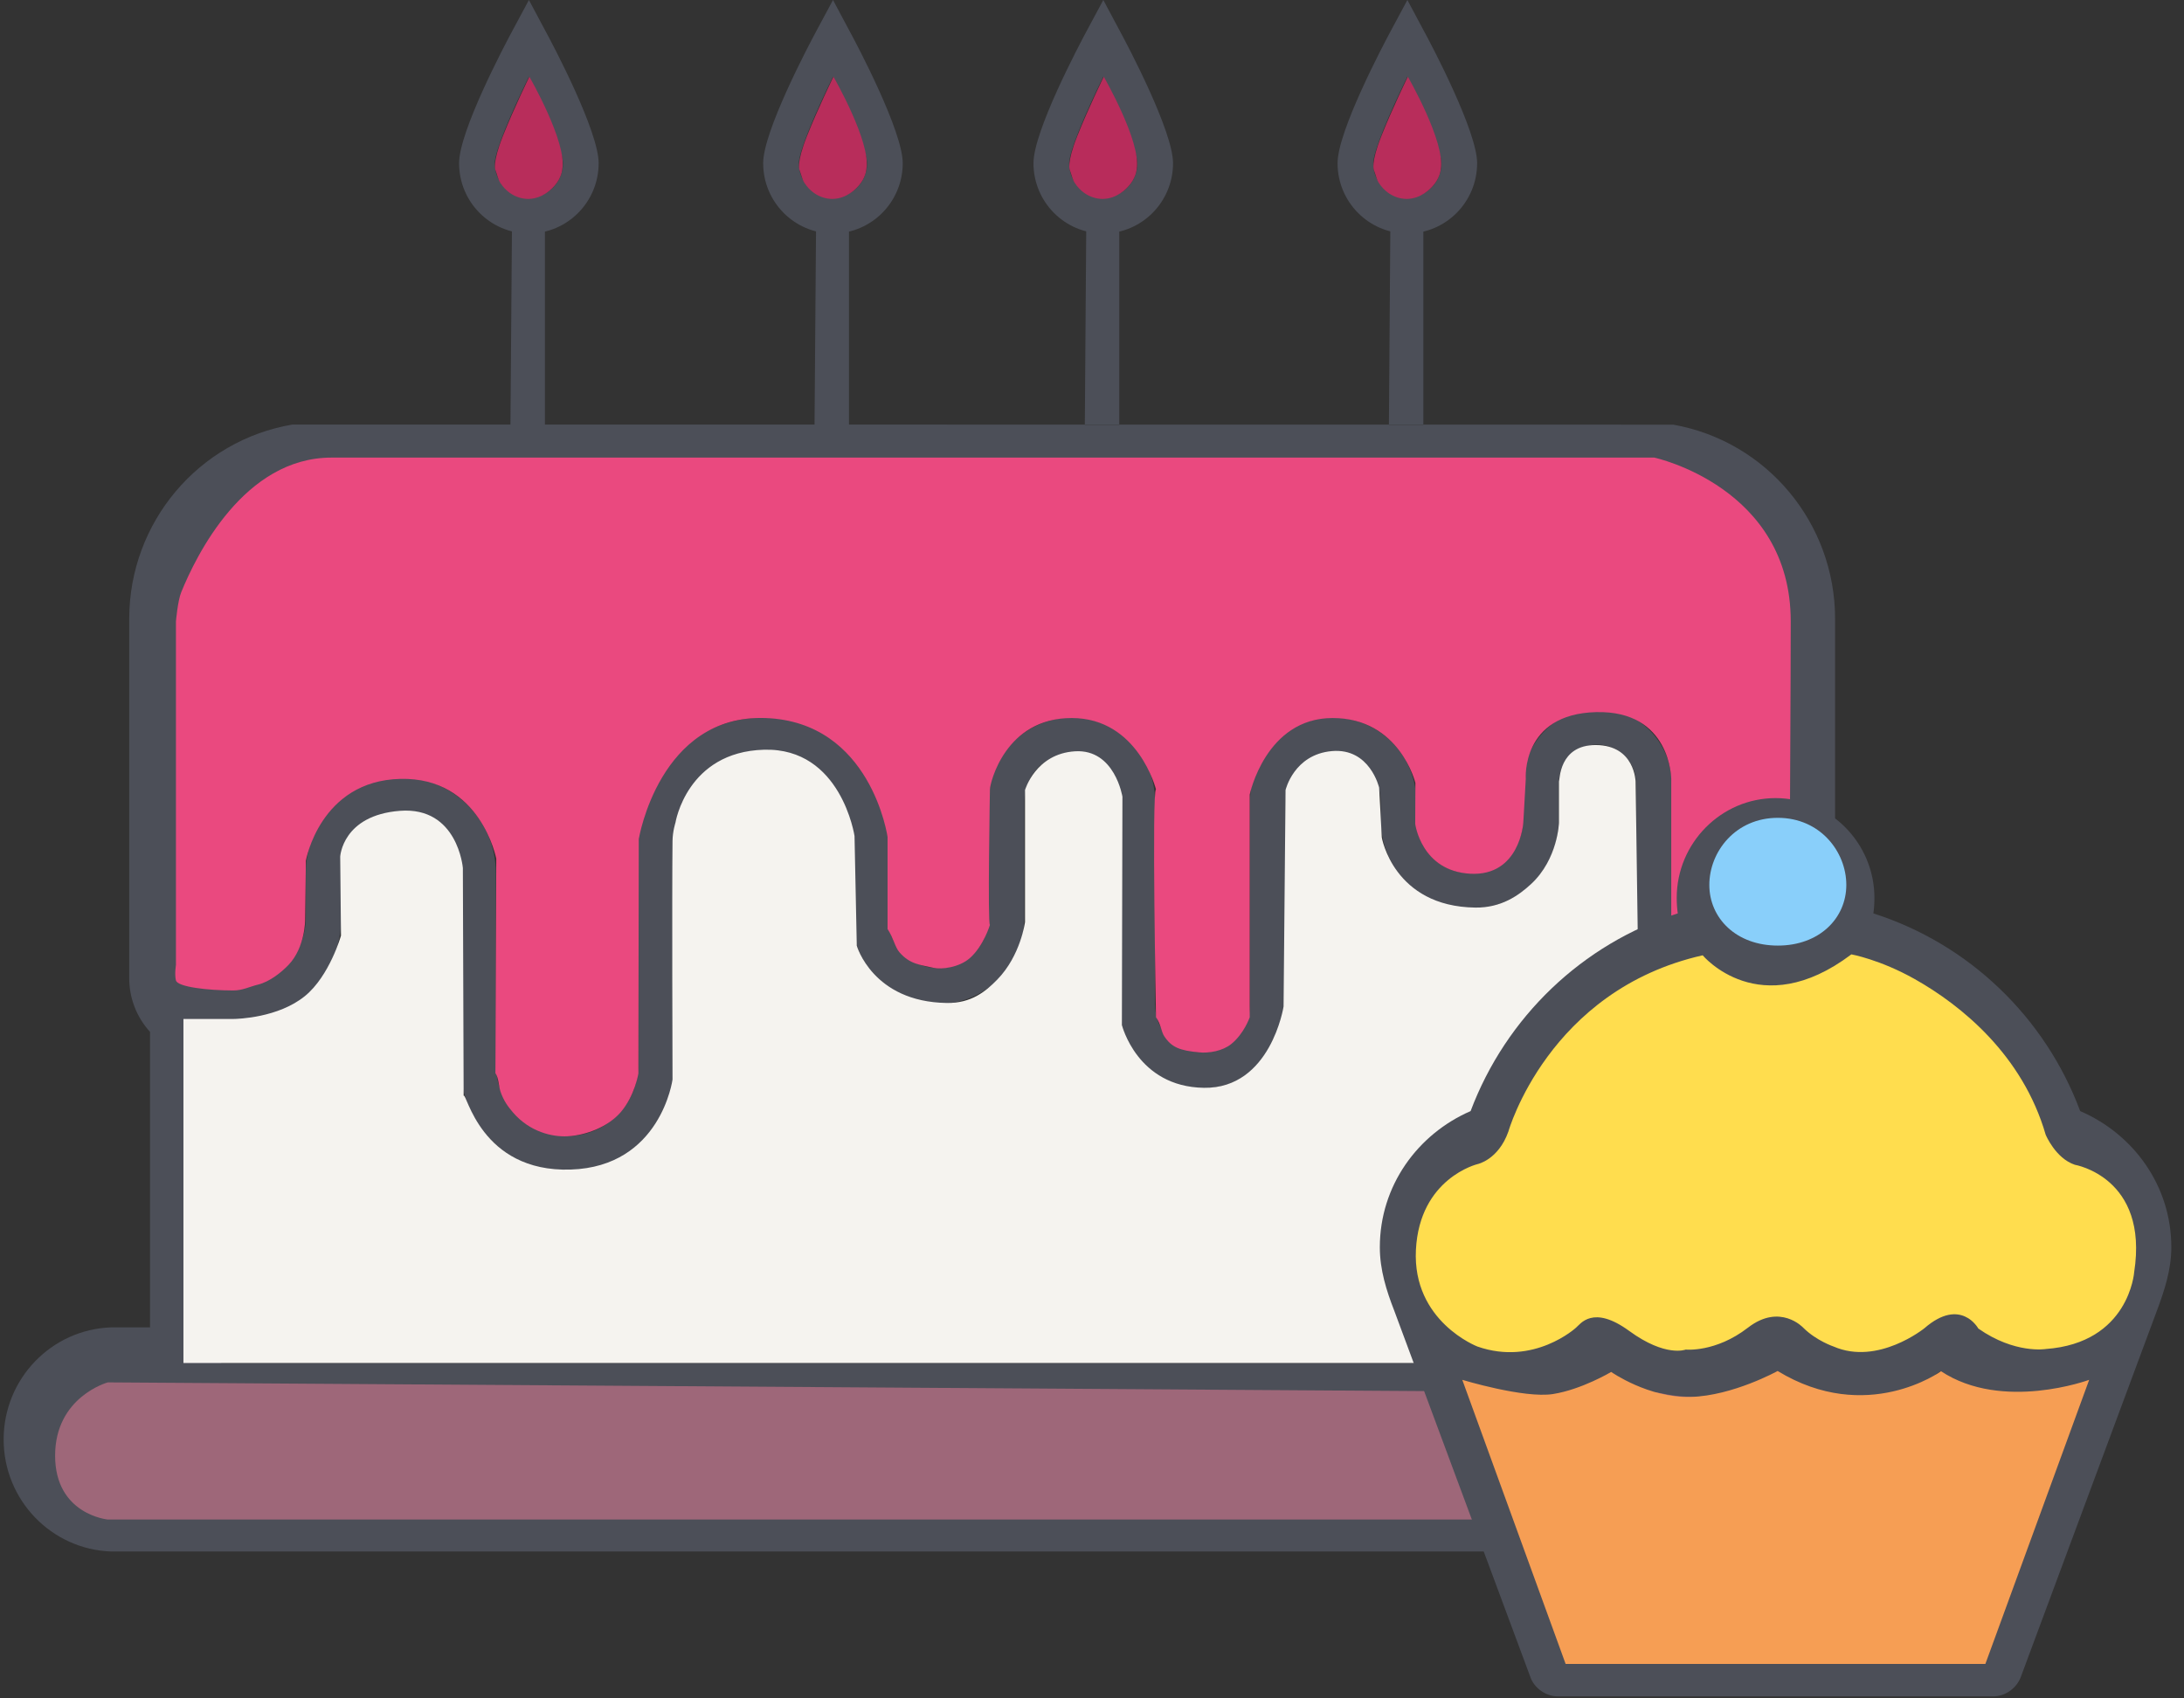 <?xml version="1.0" encoding="UTF-8" standalone="no"?>
<svg width="162px" height="126px" viewBox="0 0 162 126" version="1.1" xmlns="http://www.w3.org/2000/svg" xmlns:xlink="http://www.w3.org/1999/xlink">
    <rect x="0" y="0" width="162" height="126" fill="#333333" stroke="none"/>
    <!-- Generator: Sketch 3.8.3 (29802) - http://www.bohemiancoding.com/sketch -->
    <title>Cake Delivery</title>
    <desc>Created with Sketch.</desc>
    <defs></defs>
    <g id="Page-1" stroke="none" stroke-width="1" fill="none" fill-rule="evenodd">
        <g id="A4-Copy" transform="translate(-217, -358)">
            <g id="Cake-Delivery" transform="translate(217, 358)">
                <g id="Group-149">
                    <g id="Group-105-Copy">
                        <g id="noun_475638_cc" transform="translate(0, 15.054)" fill="#4C4F58">
                            <path d="M134.683,83.42 L134.683,61.362 C135.61,60.312 136.122,58.954 136.119,57.549 L136.119,30.827 C136.106,23.738 131.045,17.679 124.111,16.45 L21.698,16.441 C14.719,17.625 9.602,23.701 9.585,30.827 L9.585,57.504 C9.581,58.983 10.131,60.408 11.127,61.496 L11.127,83.42 L8.263,83.42 C3.807,83.566 0.27,87.245 0.27,91.734 C0.27,96.223 3.807,99.902 8.263,100.049 L137.105,100.049 C141.562,99.902 145.099,96.223 145.099,91.734 C145.099,87.245 141.562,83.566 137.105,83.42 L134.683,83.42 Z M103.139,0.39 L105.579,0.523 L105.579,16.468 L103.024,16.468 L103.139,0.39 Z M80.583,0.39 L83.023,0.532 L83.023,16.468 L80.468,16.468 L80.583,0.39 Z M60.542,0.39 L62.974,0.523 L62.974,16.441 L60.419,16.441 L60.542,0.39 Z M37.986,0.39 L40.418,0.523 L40.418,16.441 L37.863,16.441 L37.986,0.39 Z M14.862,30.827 C14.867,25.7 18.994,21.546 24.086,21.541 L121.609,21.541 C126.701,21.546 130.828,25.7 130.833,30.827 L130.833,57.54 C130.828,57.807 130.614,58.023 130.348,58.028 L127.811,58.028 C125.657,57.937 123.966,56.136 123.996,53.966 L123.996,43.066 C123.996,40.004 121.531,37.523 118.49,37.523 C115.45,37.523 112.984,40.004 112.984,43.066 L112.984,45.727 C112.984,47.931 111.209,49.718 109.02,49.718 C106.831,49.718 105.056,47.931 105.056,45.727 L105.056,44.396 C105.056,40.967 102.295,38.188 98.889,38.188 C95.483,38.188 92.722,40.967 92.722,44.396 L92.722,59.473 C92.722,61.433 91.144,63.021 89.198,63.021 C87.252,63.021 85.674,61.433 85.674,59.473 L85.674,44.396 C85.674,40.967 82.913,38.188 79.508,38.188 C76.102,38.188 73.341,40.967 73.341,44.396 L73.341,52.999 C73.341,55.081 71.664,56.768 69.597,56.768 C67.529,56.768 65.852,55.081 65.852,52.999 L65.852,47.5 C65.852,42.357 61.711,38.188 56.602,38.188 C51.494,38.188 47.352,42.357 47.352,47.5 L47.352,63.908 C47.352,66.847 44.986,69.229 42.066,69.229 C39.147,69.229 36.78,66.847 36.78,63.908 L36.78,49.718 C36.78,45.799 33.625,42.622 29.733,42.622 C25.84,42.622 22.685,45.799 22.685,49.718 L22.685,52.999 C22.68,55.848 20.387,58.156 17.558,58.161 L15.496,58.161 C15.146,58.161 14.862,57.875 14.862,57.522 L14.862,30.827 L14.862,30.827 Z M17.637,60.786 L18.28,60.786 C18.466,60.784 18.649,60.741 18.818,60.662 C22.553,60.048 25.304,56.81 25.328,52.999 L25.328,49.718 C25.328,47.268 27.3,45.283 29.733,45.283 C32.165,45.283 34.138,47.268 34.138,49.718 L34.138,63.908 C34.138,68.316 37.687,71.89 42.066,71.89 C46.445,71.89 49.995,68.316 49.995,63.908 L49.995,47.5 C49.995,43.827 52.953,40.849 56.602,40.849 C60.251,40.849 63.21,43.827 63.21,47.5 L63.21,52.999 C63.21,56.55 66.069,59.429 69.597,59.429 C73.124,59.429 75.984,56.55 75.984,52.999 L75.984,44.396 C75.984,42.437 77.561,40.849 79.508,40.849 C81.454,40.849 83.031,42.437 83.031,44.396 L83.031,59.473 C83.031,61.691 84.207,63.741 86.115,64.85 C88.023,65.959 90.374,65.959 92.282,64.85 C94.19,63.741 95.365,61.691 95.365,59.473 L95.365,44.396 C95.365,42.437 96.943,40.849 98.889,40.849 C100.835,40.849 102.413,42.437 102.413,44.396 L102.413,45.727 C102.413,49.4 105.371,52.378 109.02,52.378 C112.669,52.378 115.627,49.4 115.627,45.727 L115.627,43.066 C115.627,41.474 116.909,40.183 118.49,40.183 C120.072,40.183 121.354,41.474 121.354,43.066 L121.354,53.966 C121.342,57.597 124.205,60.578 127.811,60.688 L129.397,60.688 L129.397,86.08 L16.412,86.08 L16.412,60.795 L17.637,60.795 L17.637,60.786 Z M137.105,94.719 L8.263,94.719 C6.684,94.632 5.448,93.318 5.448,91.725 C5.448,90.133 6.684,88.819 8.263,88.732 L137.105,88.732 C138.75,88.732 140.083,90.074 140.083,91.73 C140.083,93.385 138.75,94.728 137.105,94.728 L137.105,94.719 Z" id="Shape"></path>
                        </g>
                        <path d="M13.051,72.737 C12.936,72.278 13.051,71.595 13.051,71.595 L13.051,46.102 C13.051,46.102 13.179,44.586 13.442,43.939 C14.559,41.185 18.111,33.948 24.585,33.948 C32.581,33.948 122.709,33.948 122.709,33.948 C122.709,33.948 132.837,36.123 132.83,46.102 C132.823,56.081 132.641,73.47 132.83,72.737 C132.83,72.737 132.81,73.238 131.936,73.238 C131.061,73.238 127.898,73.469 126.686,73.048 C125.266,72.554 123.994,71.117 123.966,69.411 L123.966,57.783 C123.966,57.783 123.95,52.688 118.383,52.831 C112.815,52.974 113.176,57.783 113.176,57.783 L112.991,61.062 C112.991,61.062 112.723,65.015 109.066,64.821 C105.408,64.627 104.975,61.116 104.975,61.116 L104.989,58.085 C104.989,58.085 103.823,53.27 98.85,53.27 C93.876,53.27 92.699,58.947 92.699,58.947 L92.699,75.471 C92.699,75.471 92.278,76.698 91.315,77.465 C90.692,77.961 89.703,78.151 88.921,78.072 C87.501,77.929 86.908,77.705 86.357,76.873 C86.135,76.539 86.105,75.95 85.748,75.471 C85.748,75.471 85.428,58.57 85.748,58.57 C85.748,58.57 84.43,53.27 79.49,53.27 C74.551,53.27 73.432,58.113 73.428,58.57 C73.428,58.57 73.252,68.663 73.428,68.612 C73.428,68.612 72.98,70.156 71.947,71.073 C71.155,71.777 69.826,71.938 69.253,71.802 C68.31,71.576 67.505,71.566 66.71,70.639 C66.394,70.271 66.244,69.537 65.836,68.923 L65.836,62.097 C65.836,62.097 64.631,53.544 56.768,53.27 C48.904,52.996 47.381,62.248 47.381,62.248 L47.354,79.635 C47.354,79.635 47.095,81.297 46.031,82.524 C45.11,83.586 43.489,84.231 42.084,84.299 C40.983,84.353 39.303,83.991 38.046,82.524 C37.678,82.094 37.359,81.664 37.129,80.994 C36.993,80.597 36.992,79.959 36.748,79.615 L36.812,63.708 C36.812,63.708 35.661,57.64 29.696,57.783 C23.731,57.926 22.688,63.854 22.688,63.854 L22.635,68.203 C22.635,68.203 22.655,70.284 21.391,71.595 C20.885,72.121 20.014,72.834 19.133,73.048 C18.499,73.202 17.996,73.48 17.312,73.48 C15.408,73.48 13.173,73.22 13.051,72.737 Z" id="Path-745" fill="#EA497F"></path>
                        <path d="M13.607,75.596 L13.607,101.116 L131.95,101.116 L131.95,75.596 C131.95,75.596 125.79,76.33 123.434,73.904 C123.008,73.466 122.599,73.049 122.228,72.373 C121.822,71.634 121.482,70.859 121.489,69.804 L121.323,57.995 C121.323,57.995 121.277,55.273 118.358,55.273 C115.625,55.273 115.703,57.891 115.636,57.978 L115.636,61.034 C115.636,61.034 115.569,63.728 113.566,65.587 C112.651,66.435 111.336,67.357 109.434,67.332 C103.367,67.254 102.496,62.13 102.496,62.13 L102.299,58.436 C102.299,58.436 101.616,55.473 98.793,55.722 C95.97,55.97 95.357,58.612 95.357,58.612 L95.21,74.673 C95.21,74.673 94.262,80.773 89.3,80.702 C84.339,80.63 83.217,76.037 83.217,76.037 L83.257,59.106 C83.257,59.106 82.693,55.56 79.747,55.737 C76.802,55.915 76.032,58.612 76.032,58.612 L76.032,68.403 C76.032,68.403 75.713,70.89 73.977,72.669 C73.117,73.551 72.044,74.437 70.221,74.409 C64.722,74.324 63.552,70.154 63.552,70.154 L63.385,62.02 C63.385,62.02 62.403,55.46 56.673,55.62 C50.942,55.78 50.102,61.034 50.102,61.034 C50.102,61.034 49.893,61.676 49.885,62.388 C49.838,66.45 49.885,79.85 49.885,80.087 C49.885,80.087 49.025,86.554 42.329,86.768 C35.632,86.983 34.59,80.957 34.391,81.293 L34.333,64.393 C34.333,64.393 33.956,59.827 29.674,60.153 C25.392,60.48 25.235,63.555 25.235,63.555 L25.293,69.411 C25.293,69.411 24.451,72.409 22.608,73.904 C20.645,75.498 17.661,75.596 17.263,75.596 C16.492,75.596 13.607,75.596 13.607,75.596 Z" id="Path-744" fill="#F5F3EF"></path>
                        <g id="Group-104" transform="translate(98.738, 0)">
                            <path d="M5.657,17.321 C8.515,17.316 10.829,14.983 10.829,12.106 C10.829,9.747 7.49,3.406 6.811,2.164 L5.657,0 L4.494,2.164 C3.825,3.406 0.477,9.747 0.477,12.106 C0.477,14.986 2.796,17.321 5.657,17.321 L5.657,17.321 Z M5.657,5.694 C7.014,8.452 8.186,11.246 8.186,12.115 C8.186,13.523 7.052,14.665 5.653,14.665 C4.254,14.665 3.12,13.523 3.12,12.115 C3.129,11.237 4.301,8.443 5.657,5.685 L5.657,5.694 Z" id="Shape" fill="#4C4F58"></path>
                            <path d="M5.69,5.69 C5.69,5.69 8.484,10.538 8.135,12.543 C8.135,12.543 8.114,13.019 7.73,13.564 C7.348,14.107 6.605,14.719 5.69,14.754 C5.69,14.754 4.401,14.888 3.533,13.564 C3.381,13.332 3.296,12.944 3.175,12.622 C3.175,12.622 2.909,12.152 3.722,10.102 C4.535,8.053 5.69,5.69 5.69,5.69 Z" id="Path-739" fill="#B82D5B"></path>
                        </g>
                        <g id="Group-104-Copy" transform="translate(76.182, 0)">
                            <path d="M5.657,17.321 C8.515,17.316 10.829,14.983 10.829,12.106 C10.829,9.747 7.49,3.406 6.811,2.164 L5.657,0 L4.494,2.164 C3.825,3.406 0.477,9.747 0.477,12.106 C0.477,14.986 2.796,17.321 5.657,17.321 L5.657,17.321 Z M5.657,5.694 C7.014,8.452 8.186,11.246 8.186,12.115 C8.186,13.523 7.052,14.665 5.653,14.665 C4.254,14.665 3.12,13.523 3.12,12.115 C3.129,11.237 4.301,8.443 5.657,5.685 L5.657,5.694 Z" id="Shape" fill="#4C4F58"></path>
                            <path d="M5.69,5.69 C5.69,5.69 8.484,10.538 8.135,12.543 C8.135,12.543 8.114,13.019 7.73,13.564 C7.348,14.107 6.605,14.719 5.69,14.754 C5.69,14.754 4.401,14.888 3.533,13.564 C3.381,13.332 3.296,12.944 3.175,12.622 C3.175,12.622 2.909,12.152 3.722,10.102 C4.535,8.053 5.69,5.69 5.69,5.69 Z" id="Path-739" fill="#B82C5B"></path>
                        </g>
                        <g id="Group-104-Copy-2" transform="translate(56.132, 0)">
                            <path d="M5.657,17.321 C8.515,17.316 10.829,14.983 10.829,12.106 C10.829,9.747 7.49,3.406 6.811,2.164 L5.657,0 L4.494,2.164 C3.825,3.406 0.477,9.747 0.477,12.106 C0.477,14.986 2.796,17.321 5.657,17.321 L5.657,17.321 Z M5.657,5.694 C7.014,8.452 8.186,11.246 8.186,12.115 C8.186,13.523 7.052,14.665 5.653,14.665 C4.254,14.665 3.12,13.523 3.12,12.115 C3.129,11.237 4.301,8.443 5.657,5.685 L5.657,5.694 Z" id="Shape" fill="#4C4F58"></path>
                            <path d="M5.69,5.69 C5.69,5.69 8.484,10.538 8.135,12.543 C8.135,12.543 8.114,13.019 7.73,13.564 C7.348,14.107 6.605,14.719 5.69,14.754 C5.69,14.754 4.401,14.888 3.533,13.564 C3.381,13.332 3.296,12.944 3.175,12.622 C3.175,12.622 2.909,12.152 3.722,10.102 C4.535,8.053 5.69,5.69 5.69,5.69 Z" id="Path-739" fill="#B82D5B"></path>
                        </g>
                        <g id="Group-104-Copy-3" transform="translate(33.576, 0)">
                            <path d="M5.657,17.321 C8.515,17.316 10.829,14.983 10.829,12.106 C10.829,9.747 7.49,3.406 6.811,2.164 L5.657,0 L4.494,2.164 C3.825,3.406 0.477,9.747 0.477,12.106 C0.477,14.986 2.796,17.321 5.657,17.321 L5.657,17.321 Z M5.657,5.694 C7.014,8.452 8.186,11.246 8.186,12.115 C8.186,13.523 7.052,14.665 5.653,14.665 C4.254,14.665 3.12,13.523 3.12,12.115 C3.129,11.237 4.301,8.443 5.657,5.685 L5.657,5.694 Z" id="Shape" fill="#4C4F58"></path>
                            <path d="M5.69,5.69 C5.69,5.69 8.484,10.538 8.135,12.543 C8.135,12.543 8.114,13.019 7.73,13.564 C7.348,14.107 6.605,14.719 5.69,14.754 C5.69,14.754 4.401,14.888 3.533,13.564 C3.381,13.332 3.296,12.944 3.175,12.622 C3.175,12.622 2.909,12.152 3.722,10.102 C4.535,8.053 5.69,5.69 5.69,5.69 Z" id="Path-739" fill="#B82D5B"></path>
                        </g>
                        <path d="M4.088,107.992 C4.088,103.621 7.996,102.556 7.996,102.556 L138.393,103.422 C138.393,103.422 141.676,103.443 141.676,107.992 C141.676,112.542 137.773,112.731 137.773,112.731 L7.996,112.731 C7.996,112.731 4.088,112.363 4.088,107.992 Z" id="Path-749" fill="#9E6779"></path>
                    </g>
                    <g id="Group" transform="translate(102, 59)">
                        <g id="noun_212389_cc" fill="#4C4F58">
                            <path d="M29.704,0.21 C25.674,0.21 22.372,3.543 22.372,7.609 C22.372,8.003 22.398,8.397 22.45,8.764 C15.377,11.019 9.709,16.45 7.083,23.43 C3.158,25.135 0.35,28.965 0.35,33.531 C0.35,35.21 0.844,36.758 1.416,38.227 L11.504,65.382 C11.791,66.248 12.674,66.851 13.558,66.851 L45.852,66.851 C46.736,66.851 47.594,66.248 47.906,65.382 L57.994,38.227 C58.54,36.758 59.06,35.21 59.06,33.531 C59.06,28.966 56.252,25.135 52.299,23.43 C49.699,16.45 44.032,11.019 36.959,8.764 C37.012,8.396 37.037,8.003 37.037,7.609 C37.035,3.543 33.734,0.21 29.704,0.21 L29.704,0.21 L29.704,0.21 Z M29.704,4.644 C31.342,4.644 32.642,5.955 32.642,7.609 C32.642,9.289 31.342,10.574 29.704,10.574 C28.066,10.574 26.765,9.289 26.765,7.609 C26.765,5.956 28.066,4.644 29.704,4.644 L29.704,4.644 L29.704,4.644 Z M34.93,12.778 C41.327,14.536 46.423,19.416 48.503,25.712 C48.711,26.394 49.283,26.946 49.958,27.156 C52.662,27.969 54.639,30.514 54.639,33.532 C54.639,37.231 51.726,40.196 48.034,40.196 C46.24,40.196 44.653,39.487 43.458,38.333 C42.652,37.52 41.196,37.52 40.389,38.333 C39.193,39.487 37.607,40.196 35.813,40.196 C34.019,40.196 32.432,39.487 31.237,38.333 C30.431,37.52 28.974,37.52 28.169,38.333 C26.972,39.487 25.361,40.196 23.566,40.196 C21.772,40.196 20.213,39.487 19.016,38.333 C18.21,37.52 16.754,37.52 15.948,38.333 C14.752,39.487 13.14,40.196 11.346,40.196 C7.68,40.196 4.742,37.23 4.742,33.532 C4.742,30.515 6.744,27.969 9.448,27.156 C10.123,26.946 10.669,26.395 10.903,25.712 C12.983,19.416 18.08,14.562 24.476,12.805 C25.803,14.169 27.674,15.009 29.702,15.009 C31.732,15.008 33.604,14.142 34.93,12.778 L34.93,12.778 L34.93,12.778 Z M17.484,42.74 C19.225,43.921 21.332,44.628 23.567,44.628 C25.829,44.628 27.936,43.92 29.704,42.74 C31.446,43.921 33.553,44.628 35.814,44.628 C38.077,44.628 40.182,43.92 41.924,42.74 C43.666,43.921 45.773,44.628 48.034,44.628 C49.1,44.628 50.114,44.471 51.076,44.209 L44.317,62.417 L15.091,62.417 L8.331,44.209 C9.293,44.471 10.307,44.628 11.347,44.628 C13.609,44.628 15.715,43.92 17.484,42.74 L17.484,42.74 L17.484,42.74 Z" id="Shape"></path>
                        </g>
                        <path d="M13.187,44.422 C11.046,44.757 6.466,43.367 6.466,43.367 L14.132,64.445 L45.266,64.445 L52.966,43.367 C52.966,43.367 46.534,45.74 41.977,42.729 C41.977,42.729 36.471,46.74 29.857,42.711 C29.857,42.711 26.553,44.543 23.419,44.636 C20.285,44.729 17.51,42.781 17.51,42.781 C17.51,42.781 15.327,44.086 13.187,44.422 Z" id="Path-5" fill="#F69E54"></path>
                        <path d="M7.594,27.364 C7.594,27.364 9.134,27.054 9.882,24.957 C9.882,24.957 12.838,14.461 24.298,11.872 C24.298,11.872 28.513,16.945 35.327,11.802 C35.327,11.802 37.459,12.187 40.034,13.64 C43.501,15.596 48.032,19.282 49.74,25.183 C49.74,25.183 50.462,26.932 51.904,27.412 C51.904,27.412 57.396,28.338 56.304,35.377 C56.304,35.377 55.94,40.635 49.74,41.081 C49.74,41.081 47.446,41.459 44.744,39.561 C44.744,39.561 43.445,37.194 40.744,39.54 C40.744,39.54 37.301,42.326 34.013,40.898 C34.013,40.898 32.729,40.469 31.758,39.501 C31.758,39.501 30.047,37.646 27.653,39.499 C25.259,41.352 23.042,41.122 23.042,41.122 C23.042,41.122 21.56,41.718 18.852,39.742 C16.145,37.766 15.221,39.238 14.901,39.499 C14.901,39.499 11.788,42.362 7.594,40.898 C7.594,40.898 2.756,39.048 3.027,33.724 C3.297,28.4 7.594,27.364 7.594,27.364 Z" id="Path-6" fill="#FFDD4E"></path>
                        <path d="M29.872,11.151 C32.959,11.151 34.952,9.117 34.952,6.652 C34.952,4.186 33.013,1.673 29.872,1.673 C26.73,1.673 24.791,4.186 24.791,6.652 C24.791,9.117 26.784,11.151 29.872,11.151 Z" id="Oval-1" fill="#89CFFA" transform="translate(29.872, 6.412) rotate(-360) translate(-29.872, -6.412) "></path>
                    </g>
                </g>
            </g>
        </g>
    </g>
</svg>